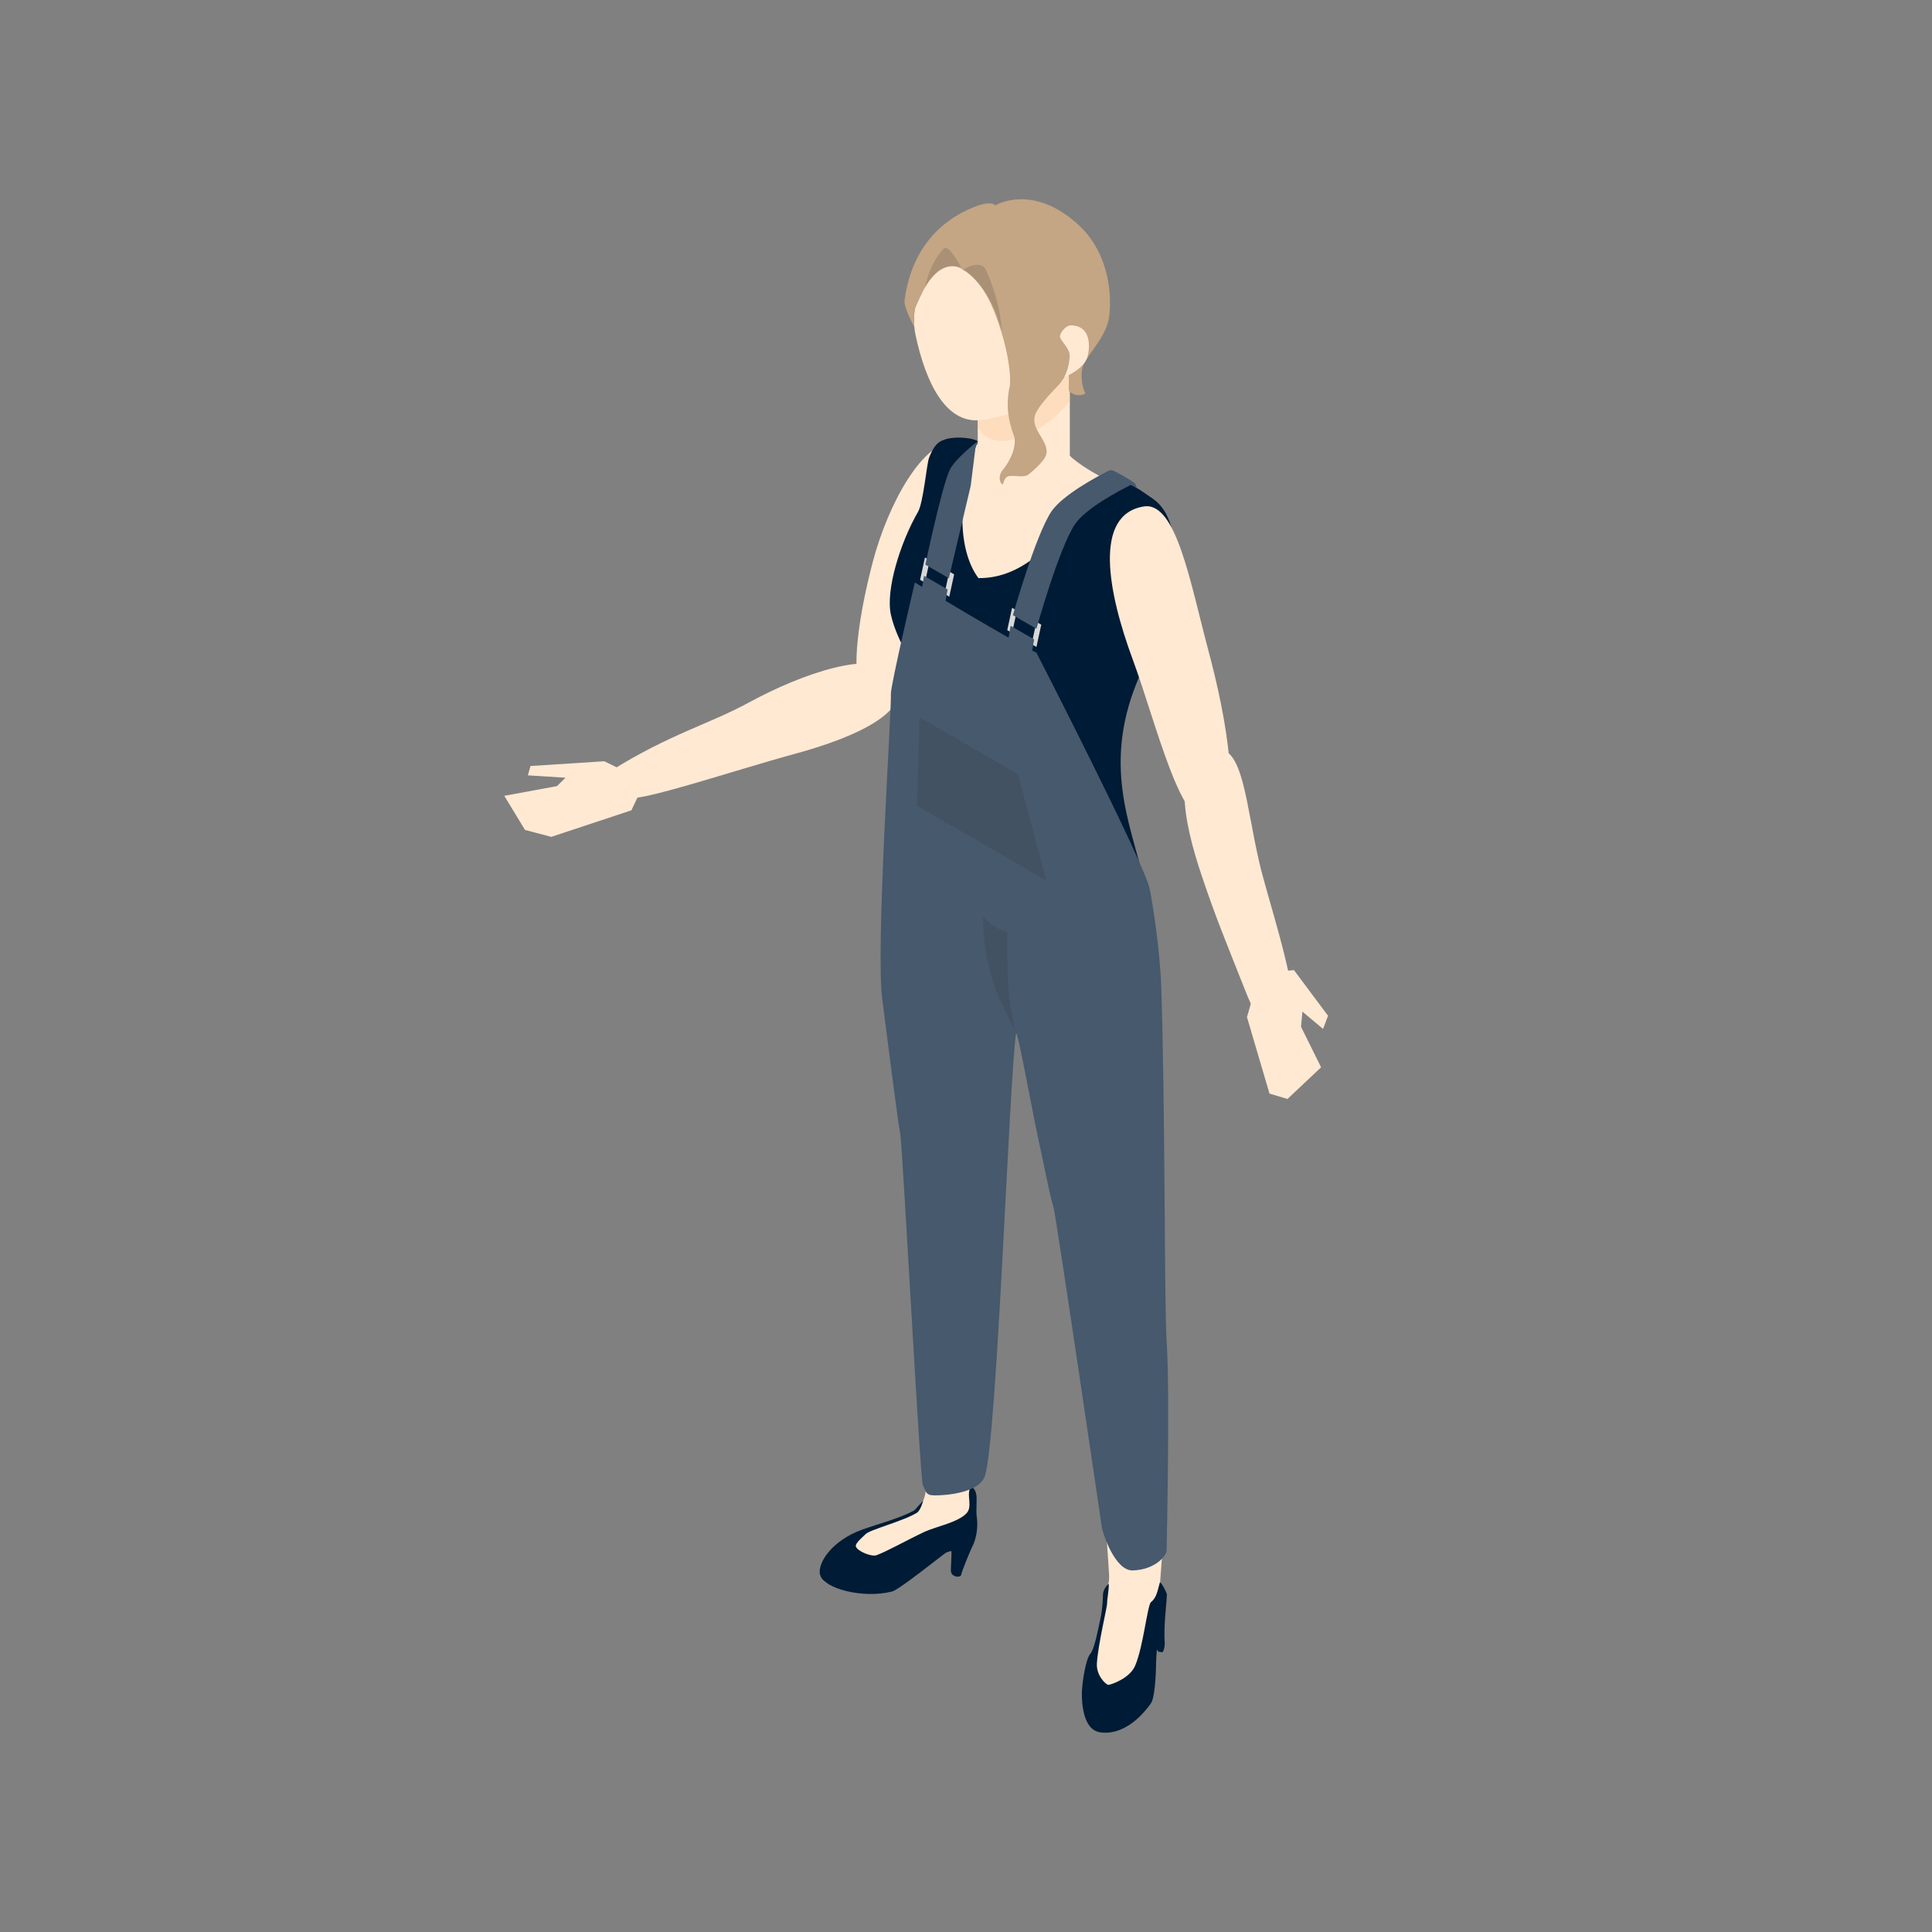 <?xml version="1.0" encoding="UTF-8" standalone="no"?><!DOCTYPE svg PUBLIC "-//W3C//DTD SVG 1.1//EN" "http://www.w3.org/Graphics/SVG/1.1/DTD/svg11.dtd"><svg width="100%" height="100%" viewBox="0 0 200 200" version="1.1" xmlns="http://www.w3.org/2000/svg" xmlns:xlink="http://www.w3.org/1999/xlink" xml:space="preserve" xmlns:serif="http://www.serif.com/" style="fill-rule:evenodd;clip-rule:evenodd;stroke-linejoin:round;stroke-miterlimit:2;"><rect x="0" y="0" width="200" height="200" fill="#808080" stroke="none"/><path d="M84.937,163.185c-0.468,-1.222 2.116,-4.17 5.454,-5.009c1.735,-0.437 2.709,-0.629 4.203,-1.576c1.508,-0.955 1.306,-3.48 1.306,-3.48l4.54,0.816c0,0 -0.014,2.062 0.204,3.614c0.232,1.645 -1.957,2.151 -2.173,2.303c-1.546,1.089 -1.741,1.223 -4.193,2.775c-0.435,0.275 -2.058,1.785 -2.624,1.872c-3.24,0.495 -6.25,-0.094 -6.717,-1.315Z" style="fill:#ffe9d3;"/><path d="M84.937,163.177c-0.468,-1.221 1.108,-3.682 4.326,-4.835c1.673,-0.599 3.731,-1.112 5.307,-1.943c0.198,-0.105 0.293,-0.294 0.568,-0.582c0.127,-0.133 0.429,-0.458 0.429,-0.458c0,-0 -0.265,0.998 -0.643,1.237c-1.316,0.835 -4.892,1.764 -5.309,2.211c-0.197,0.212 -1.125,0.95 -1.015,1.282c0.169,0.515 1.63,1.082 2.115,0.912c1.041,-0.365 3.125,-1.547 4.99,-2.427c1.105,-0.521 3.439,-0.954 4.342,-1.912c0.669,-0.71 -0.005,-1.849 0.376,-2.795c-0,-0 0.517,0.027 0.656,0.93c0.057,0.371 -0.041,1.677 0.026,2.138c0.244,1.679 -0.301,2.893 -0.438,3.133c-0.118,0.206 -1.11,2.582 -1.164,2.952c-0.035,0.247 -0.519,0.218 -0.641,0.147c-0.366,-0.213 -0.293,-0.132 -0.407,-0.422c-0.083,-0.21 0.137,-2.2 -0,-2.178c-0.171,0.027 -0.506,0.144 -0.579,0.198c-0.653,0.487 -1.31,1.016 -1.882,1.448c-0.409,0.308 -3.083,2.397 -3.629,2.535c-3.128,0.789 -6.961,-0.35 -7.428,-1.571Z" style="fill:#001b35;"/><path d="M98.982,45.721c5.367,0.372 1.614,6.711 -0.681,12.745c-2.223,5.846 -4.249,15.267 -7.601,14.735c-3.351,-0.531 -1.918,-9.075 -0.345,-15.051c1.574,-5.976 5.216,-12.666 8.627,-12.429Z" style="fill:#ffe9d3;"/><path d="M92.322,69.631c3.055,3.69 -3.502,6.631 -10.028,8.404c-6.322,1.717 -16.183,5.072 -17.477,4.56c-0.62,-0.245 -2.256,-2.369 -1.576,-2.796c6.044,-3.794 10.135,-4.813 14.332,-7.1c5.636,-3.071 12.808,-5.413 14.749,-3.068Z" style="fill:#ffe9d3;"/><path d="M54.642,80.264l3.899,0.245l-0.881,0.868l-5.457,1.006l2.143,3.531l2.72,0.719l8.296,-2.751l1.432,-3.012l-4.241,-2.065l-7.635,0.492l-0.276,0.967Z" style="fill:#ffe9d3;"/><path d="M136.962,106.513l-2.138,-1.791l-0.143,1.564l2.078,4.199l-3.478,3.281l-1.864,-0.56l-2.331,-7.917l1.318,-4.553l3.546,-0.311l3.528,4.725l-0.516,1.363Z" style="fill:#ffe9d3;"/><path d="M113.193,48.935l-12.56,-1.714c-1.95,1.856 -4.439,-0.446 -6.013,3.639c-0.244,0.634 0.555,2.987 -0,3.949c-1.82,3.153 -2.8,6.935 -2.234,9.483c0.653,2.937 3.241,4.944 3.241,4.944c-0,-0 -0.311,2.014 -0.253,3.782c0.149,4.548 -0.282,10.53 -0.754,14.083c5.806,14.326 18.374,3.13 20.358,0.398c-0.855,-5.147 -1.218,-9.202 1.962,-18.02c2.987,-8.284 6.681,-12.219 3.288,-16.482c-1.91,-2.399 -3.42,-1.872 -7.035,-4.062Z" style="fill:#ffe9d3;"/><path d="M110.749,34.876l-9.538,0l-0,12.298c-11.578,9.547 12.575,2.104 12.575,2.104c0,0 -2.236,-1.265 -3.037,-2.104l-0,-12.298Z" style="fill:#ffe9d3;"/><path d="M110.786,34.855l-9.538,0l-0,9.368c1.633,3.215 7.249,0.38 9.538,-2.778l-0,-6.59Z" style="fill:#f6a95c;fill-opacity:0.18;"/><path d="M99.88,114.792c-3.294,-0.358 -5.954,1.206 -5.908,5.371c0.036,3.351 0.283,9.312 0.96,15.26c0.747,6.564 0.984,17.727 0.984,17.727c0.029,0.503 -0.278,2.848 1.606,3c1.468,0.118 2.688,-0.828 2.682,-1.27c-0,-0 1.578,-6.424 1.78,-8.482c0.182,-1.857 0.497,-8.299 0.682,-13.534c0.285,-8.068 0.846,-17.677 -2.786,-18.072Z" style="fill:#ffe9d3;"/><path d="M113.321,49.009c-0,0 -5.587,3.491 -9.519,1.204c-2.875,-1.672 -2.586,-4.22 -2.586,-4.22c-2.96,-0.171 -2.648,0.709 -4.222,4.794c-0.244,0.634 -1.819,3.06 -2.374,4.022c-1.82,3.153 -2.8,6.935 -2.234,9.483c0.653,2.937 3.241,4.944 3.241,4.944c-0,-0 -0.311,2.014 -0.253,3.782c0.149,4.548 -0.282,10.53 -0.754,14.083c5.806,14.326 18.374,3.13 20.358,0.398c-0.855,-5.147 -1.218,-9.202 1.962,-18.02c2.987,-8.284 6.78,-11.21 3.387,-15.473c-1.91,-2.4 -3.391,-2.807 -7.006,-4.997Z" style="fill:#ffe9d3;"/><path d="M109.128,83.44c-2.108,-0.456 -2.404,0.869 -3.25,2.733c-2.258,4.978 -0.691,17.129 0.65,22.841c0.786,3.347 1.346,7.58 2.152,11.227c0.266,1.203 1.308,8.428 1.837,8.844c0.994,0.783 2.082,-0.956 3.406,-0.8c1.79,0.211 2.961,0.783 3.513,-2.228c0.709,-3.872 0.525,-12.022 0.685,-17.071c0.248,-7.815 3.879,-22.764 -8.993,-25.546Z" style="fill:#ffe9d3;"/><path d="M115.38,121.761c-3.314,-0.013 -5.796,1.82 -5.316,5.957c0.385,3.329 1.253,9.231 2.546,15.077c1.427,6.45 2.233,20.732 2.233,20.732c0.081,0.497 1.186,1.298 3.075,1.252c1.472,-0.035 2.199,-0.164 2.146,-0.604c0,-0 0.717,-9.133 0.704,-11.2c-0.013,-1.866 -0.372,-8.306 -0.733,-13.532c-0.558,-8.053 -1.002,-17.669 -4.655,-17.682Z" style="fill:#ffe9d3;"/><path d="M98.9,78.687c-2.242,0.28 -1.778,-2.216 -2.868,-0.45c-2.912,4.715 -4.377,17.134 -3.6,22.955c0.456,3.411 0.578,7.679 1.021,11.391c0.146,1.224 0.445,8.518 0.953,8.987c0.956,0.882 2.286,-0.734 3.655,-0.441c1.852,0.397 3.016,1.088 3.924,-1.849c1.168,-3.777 1.87,-11.902 2.592,-16.907c1.117,-7.746 7.5,-25.333 -5.677,-23.686Z" style="fill:#ffe9d3;"/><path d="M101.984,23.364c7.495,-1.255 11.195,4.721 9.742,10.077c-0.734,2.707 -1.022,5.45 -3.452,7.456c-1.602,1.323 -5.031,2.453 -6.888,2.603c-3.494,0.283 -5.543,-3.85 -6.602,-8.779c-0.983,-4.571 2.589,-10.585 7.2,-11.357Z" style="fill:#ffe9d3;"/><path d="M100.97,21.38c1.71,-0.663 2.057,-0.118 2.057,-0.118c-0,-0 3.942,-2.399 8.753,2.148c2.668,2.522 3.38,6.369 3.054,9.262c-0.241,2.14 -2.159,3.877 -2.678,5.107c-0.41,0.973 -0.072,2.616 0.219,2.931c0.038,0.041 -0.449,0.255 -0.884,0.192c-0.447,-0.065 -0.843,-0.408 -0.843,-0.408l-0.003,-1.884c-0,-0 -0.282,0.1 -0.814,0.963c-0.147,0.238 -1.901,1.871 -2.54,3.071c-0.929,1.745 1.44,2.915 0.995,4.479c-0.12,0.425 -0.906,1.277 -1.807,1.989c-0.527,0.416 -1.66,0.006 -2.157,0.212c-0.512,0.212 -0.383,1.029 -0.625,0.772c-0.3,-0.318 -0.308,-0.961 0.132,-1.481c0.806,-0.954 1.494,-2.575 1.114,-3.562c-0.571,-1.484 -0.835,-3.195 -0.427,-4.994c0.183,-0.806 -0.052,-4.014 -1.665,-7.978c-1.357,-3.335 -3.109,-4.098 -3.109,-4.098c0,-0 -1.804,-1.712 -3.948,1.701c-0.233,0.369 -0.955,1.932 -1.05,2.238c-0.21,0.676 -0.095,1.912 -0.095,1.912c0,-0 -1.111,-1.988 -1.01,-2.756c0.599,-4.518 2.997,-8.019 7.331,-9.698Z" style="fill:#c4a584;"/><path d="M99.742,27.881c0,0 1.789,-1.101 2.33,0.085c1.54,3.378 1.625,6.244 1.625,6.244c-0.716,-2.711 -1.982,-4.873 -3.955,-6.329Z" style="fill:#363636;fill-opacity:0.18;"/><path d="M99.482,27.678c-0,-0 -1.259,-2.498 -1.803,-1.925c-1.552,1.633 -1.926,4.067 -1.926,4.067c0.844,-1.757 2.052,-2.562 3.729,-2.142Z" style="fill:#363636;fill-opacity:0.18;"/><path d="M110.81,33.68c1.978,-0.023 2.113,1.923 1.771,3.236c-0.341,1.313 -2.418,2.133 -2.418,2.133c-0,-0 0.501,-0.823 0.574,-2.178c0.043,-0.804 -1.041,-1.661 -1.009,-2.057c0.039,-0.474 0.68,-1.13 1.082,-1.134Z" style="fill:#ffe9d3;"/><path d="M114.342,49.052c-0.606,0.841 -1.224,1.726 -1.862,2.613c-2.955,4.101 -6.364,8.236 -11.191,8.18c-1.989,-2.644 -2.411,-8.049 -0.063,-14.174c-0.811,-0.458 -2.649,-0.46 -3.392,-0.182c-0.475,0.178 -1.045,0.308 -1.659,1.902c-0.244,0.634 -0.587,4.63 -1.142,5.593c-1.822,3.155 -3.374,8.102 -2.807,10.651c0.653,2.939 2.904,6.054 2.904,6.054c0,0 -0.04,3.293 0.018,5.063c0.149,4.551 0.187,3.615 -0.286,7.171c5.81,14.335 21.643,12.583 23.628,9.849c-0.855,-5.15 -4.349,-11.359 -1.167,-20.183c0.804,-2.231 2.352,-5.347 2.352,-5.347c1.666,-3.475 3.498,-12.037 -0.364,-14.636c-1.545,-1.04 -1.664,-1.315 -4.969,-2.554Z" style="fill:#001b35;"/><path d="M125.797,77.567c-4.6,0.738 -3.41,7.129 -1.356,13.21c1.493,4.42 2.411,6.56 4.322,11.399c0.395,0.999 1.631,4.155 2.348,3.962c1.22,-0.327 2.708,0.229 2.72,-2.161c0.016,-3.23 -2.613,-11.076 -3.438,-14.566c-1.434,-6.07 -1.672,-12.313 -4.596,-11.844Z" style="fill:#ffe9d3;"/><path d="M118.416,52.428c-5.274,0.839 -3.726,8.896 -1.147,15.866c2.499,6.754 4.989,17.755 8.267,16.876c3.278,-0.878 1.418,-10.884 -0.446,-17.84c-1.864,-6.957 -3.322,-15.436 -6.674,-14.902Z" style="fill:#ffe9d3;"/><path d="M115.276,175.438c-1.856,-0.356 -2.786,-0.925 -2.252,-3.114c0.277,-1.137 0.958,-3.897 1.2,-4.723c0.126,-0.43 0.066,-1.079 0.278,-2.423c0.198,-1.257 0.309,-1.305 0.33,-1.938l5.214,0.924c0.119,0.236 -0.374,2.433 -0.328,4.082c0.01,0.349 -0.139,1.314 -0.445,4.182c-0.231,2.168 -2.141,3.365 -3.997,3.01Z" style="fill:#ffe9d3;"/><path d="M113.895,179.332c-1.87,-0.276 -1.918,-3.301 -1.898,-4.165c0.023,-0.988 0.409,-3.453 0.859,-3.947c0.413,-0.455 0.717,-2.061 1.07,-3.7c0.206,-0.957 0.245,-2.01 0.256,-2.47c0.007,-0.275 0.192,-0.785 0.605,-1.089c-0.009,0.821 -0.186,1.585 -0.18,2.035c0.005,0.372 -0.941,4.255 -1.058,6.199c-0.076,1.278 0.959,2.223 1.191,2.218c0.267,-0.006 2.202,-0.657 2.768,-1.974c0.847,-1.968 1.273,-6.303 1.646,-6.593c0.611,-0.474 0.688,-1.286 0.91,-2.009c0.056,-0.183 0.562,0.704 0.713,1.139c0.098,0.282 -0.352,3.103 -0.206,5.057c0.014,0.186 -0.013,0.628 -0.177,0.936c-0.08,0.15 -0.262,0.016 -0.455,0.017c-0.075,0 -0.176,-0.315 -0.187,-0.169c-0.018,0.238 -0.073,1.007 -0.076,1.274c-0.013,1.509 -0.148,3.691 -0.537,4.241c-1.528,2.154 -3.443,3.266 -5.244,3Z" style="fill:#001b35;"/><path d="M107.791,64.667l-3.021,-1.744l-0.5,2.307l3.021,1.744l0.5,-2.307Zm-0.582,0.093l-2.022,-1.168l-0.335,1.545l2.022,1.167l0.335,-1.544Z" style="fill:#d8d8d8;"/><path d="M98.77,59.458l-3.021,-1.744l-0.5,2.308l3.021,1.744l0.5,-2.308Zm-0.582,0.093l-2.022,-1.167l-0.335,1.545l2.022,1.167l0.335,-1.545Z" style="fill:#d8d8d8;"/><path d="M107.052,66.191l-2.435,-1.406l-0.347,1.979l2.435,1.406l0.347,-1.979Z" style="fill:#46596d;"/><path d="M98.093,61.018l-2.435,-1.406l-0.347,1.979l2.435,1.406l0.347,-1.979Z" style="fill:#46596d;"/><path d="M108.832,52.965c-1.659,2.493 -3.976,10.718 -3.976,10.718l2.435,1.406c-0,0 2.316,-8.307 3.975,-10.8c1.102,-1.655 4.556,-3.472 5.77,-4.075c0.02,-0.01 0.046,-0.02 0.046,-0.02l0.605,0.322c0,-0 -0.165,-0.465 -0.224,-0.51c-0.344,-0.264 -1.769,-1.09 -2.234,-1.295c-0.122,-0.053 -0.332,-0.047 -0.556,0.067c-1.143,0.581 -4.71,2.488 -5.841,4.187Z" style="fill:#46596d;"/><path d="M101.216,45.68c0,0 -2.441,1.846 -2.961,3.095c-0.875,2.104 -2.463,9.675 -2.463,9.675l2.435,1.406l2.263,-9.582l0.497,-3.987l0.229,-0.607Z" style="fill:#46596d;"/><path d="M109.049,124.932c0.247,0.723 5.019,33.219 5.019,33.219c0.081,0.498 1.33,4.493 3.218,4.42c2.443,-0.094 3.535,-1.659 3.482,-2.099c-0,-0 0.362,-16.407 -0,-21.632c-0.243,-3.505 -0.135,-23.997 -0.555,-36.688c-0.126,-3.797 -0.929,-8.897 -1.2,-10.143c-0.613,-2.822 -11.722,-24.447 -11.722,-24.447c-2.249,-1.028 -12.587,-7.267 -12.587,-7.267c0,0 -2.507,10.65 -2.478,11.52c0.067,2.058 -1.598,26.364 -0.891,31.653c0.455,3.41 1.607,12.763 1.847,13.815c0.238,1.044 2.057,35.84 2.351,36.466c0.387,0.822 0.356,1.041 1.211,1.051c1.351,0.017 4.638,-0.31 5.207,-1.997c1.262,-3.747 2.505,-40.784 3.227,-45.789c0.113,-0.782 1.745,8.485 2.573,12.13c0.273,1.202 0.95,4.767 1.298,5.788Z" style="fill:#46596d;"/><path d="M104.27,96.501c-0.794,-0.209 -1.642,-0.744 -2.54,-1.577c0.171,3.992 0.827,6.243 1.669,8.337l1.697,3.486c-0.417,-2.105 -0.908,-3.545 -0.826,-10.246Z" style="fill:#363636;fill-opacity:0.18;"/><path d="M105.372,80.134l-10.181,-5.879l-0.276,9.15l13.383,7.727l-2.926,-10.998Z" style="fill:#363636;fill-opacity:0.18;"/></svg>